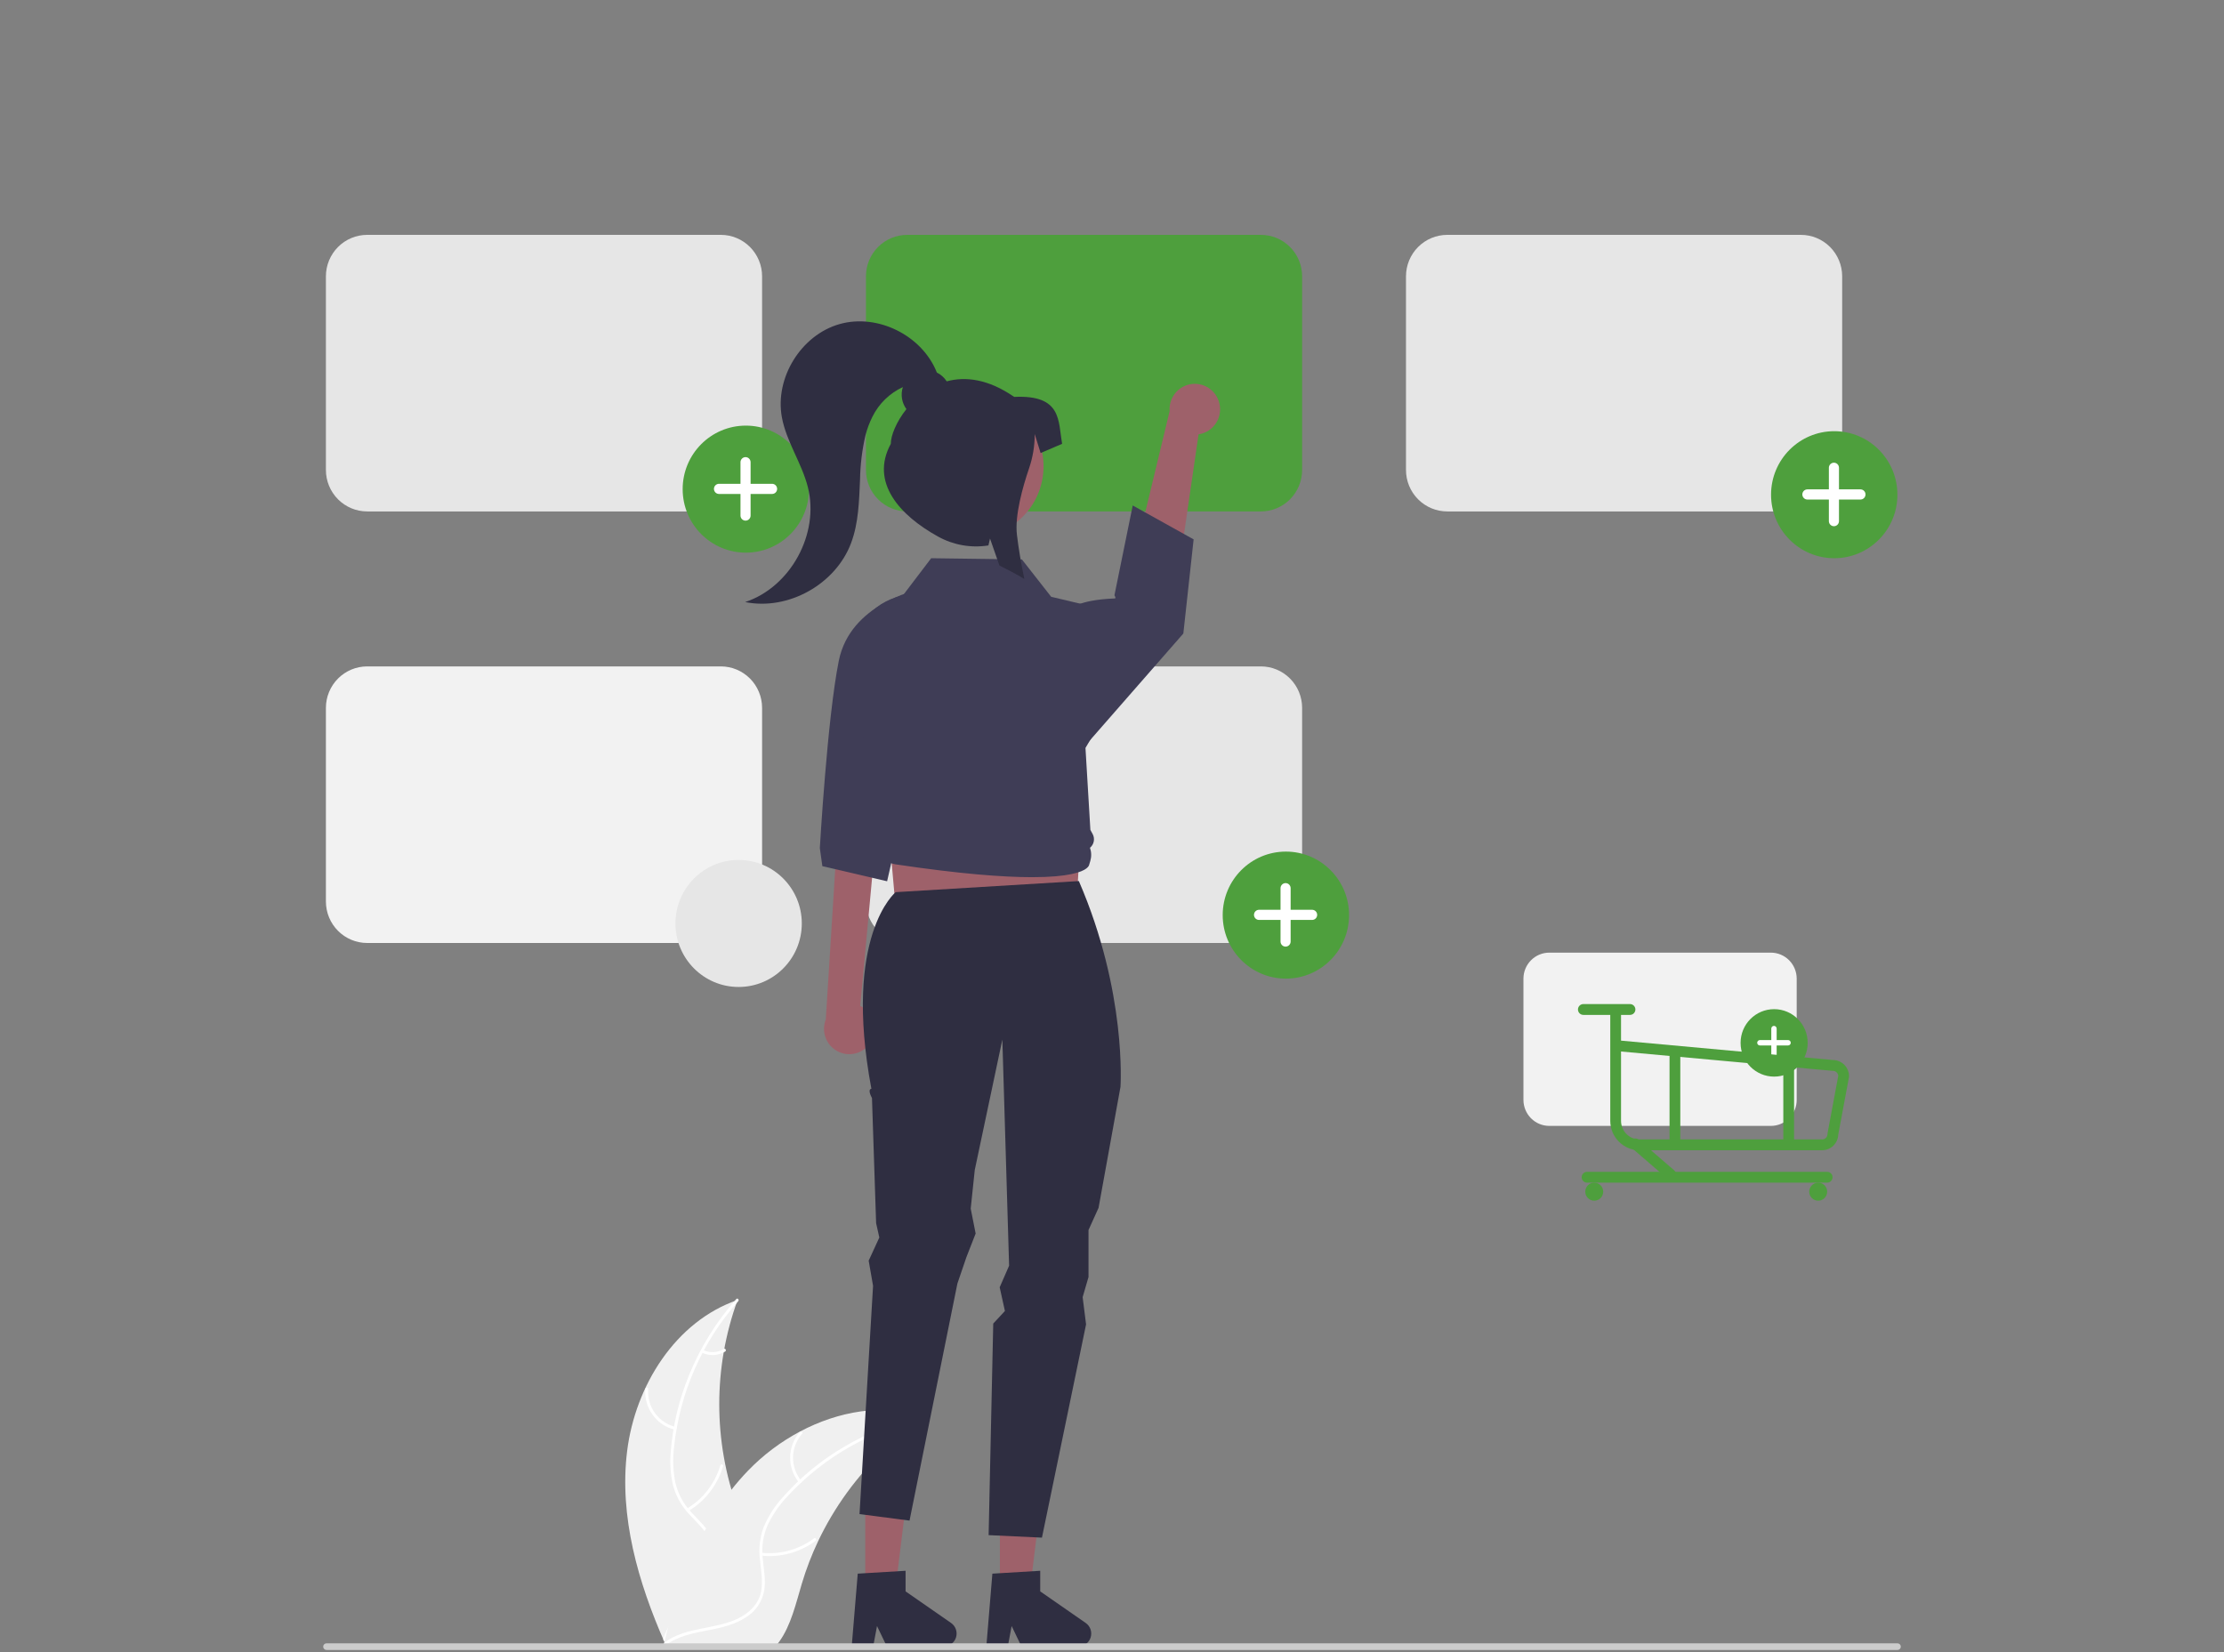 <svg width="599" height="445" viewBox="0 0 599 445" fill="none" xmlns="http://www.w3.org/2000/svg">
<rect x="0" y="0" width="599" height="445" fill="#808080" stroke="none"/>
<g clip-path="url(#clip0_720_56)">
<path d="M168.905 390.84C171.085 373.22 181.947 355.859 198.663 350.125C192.071 368.261 192.072 388.157 198.667 406.292C201.235 413.277 204.816 420.777 202.4 427.817C200.896 432.197 197.219 435.548 193.108 437.643C188.997 439.739 184.435 440.738 179.93 441.716L179.043 442.454C171.891 426.218 166.725 408.461 168.905 390.84Z" fill="#F0F0F0"/>
<path d="M198.829 350.458C189.094 361.423 183.044 375.193 181.537 389.812C181.157 392.953 181.272 396.135 181.878 399.24C182.565 402.246 184.041 405.012 186.151 407.251C188.077 409.378 190.291 411.329 191.669 413.89C192.355 415.211 192.756 416.664 192.844 418.151C192.933 419.639 192.708 421.129 192.183 422.523C190.967 426.031 188.569 428.89 186.127 431.604C183.417 434.618 180.553 437.705 179.401 441.7C179.262 442.184 178.523 441.938 178.662 441.455C180.667 434.504 187.379 430.555 190.58 424.295C192.073 421.373 192.7 417.982 191.3 414.898C190.075 412.202 187.793 410.187 185.825 408.05C183.734 405.897 182.2 403.261 181.356 400.374C180.595 397.31 180.359 394.138 180.656 390.994C181.214 383.905 182.877 376.948 185.585 370.378C188.634 362.863 192.939 355.927 198.314 349.871C198.647 349.496 199.159 350.086 198.829 350.458L198.829 350.458Z" fill="white"/>
<path d="M181.747 385.076C179.341 384.489 177.222 383.061 175.767 381.048C174.312 379.035 173.616 376.567 173.803 374.086C173.812 373.985 173.859 373.891 173.935 373.824C174.011 373.757 174.11 373.723 174.211 373.728C174.312 373.733 174.407 373.777 174.476 373.851C174.545 373.925 174.582 374.024 174.581 374.125C174.402 376.435 175.05 378.734 176.409 380.605C177.768 382.477 179.748 383.799 181.991 384.333C182.478 384.449 182.231 385.191 181.747 385.076Z" fill="white"/>
<path d="M185.033 406.301C189.378 403.693 192.585 399.535 194.015 394.656C194.156 394.172 194.895 394.418 194.754 394.901C193.256 399.976 189.91 404.296 185.383 407C184.952 407.258 184.604 406.557 185.033 406.301Z" fill="white"/>
<path d="M189.356 363.604C190.239 364.026 191.213 364.221 192.191 364.171C193.168 364.121 194.117 363.828 194.954 363.318C195.382 363.055 195.729 363.756 195.304 364.017C194.377 364.576 193.328 364.899 192.248 364.956C191.169 365.014 190.092 364.805 189.112 364.347C189.016 364.312 188.937 364.241 188.891 364.149C188.845 364.057 188.835 363.951 188.864 363.853C188.897 363.755 188.967 363.673 189.059 363.627C189.151 363.58 189.258 363.572 189.356 363.604Z" fill="white"/>
<path d="M249.615 381.597C249.352 381.769 249.089 381.94 248.826 382.119C245.306 384.446 241.98 387.057 238.88 389.925C238.637 390.143 238.393 390.368 238.157 390.593C230.762 397.584 224.723 405.895 220.346 415.103C218.608 418.769 217.149 422.562 215.984 426.45C214.374 431.82 213.053 437.771 209.867 442.163C209.54 442.625 209.184 443.066 208.802 443.484H180.006C179.941 443.451 179.875 443.424 179.809 443.391L178.66 443.444C178.706 443.239 178.758 443.028 178.804 442.823C178.831 442.704 178.863 442.586 178.89 442.467C178.909 442.387 178.929 442.308 178.942 442.235C178.949 442.209 178.955 442.183 178.962 442.163C178.975 442.09 178.995 442.024 179.008 441.958C179.297 440.776 179.595 439.594 179.902 438.411C179.902 438.405 179.902 438.405 179.908 438.398C182.158 429.367 185.466 420.636 189.763 412.388C189.894 412.144 190.026 411.893 190.17 411.649C192.16 407.998 194.443 404.516 196.996 401.239C198.401 399.45 199.894 397.732 201.471 396.094C205.553 391.87 210.271 388.317 215.451 385.566C225.779 380.084 237.736 377.984 248.774 381.332C249.056 381.419 249.333 381.504 249.615 381.597Z" fill="#F0F0F0"/>
<path d="M249.55 381.964C235.211 384.827 222.133 392.16 212.175 402.92C209.991 405.198 208.177 407.809 206.801 410.655C205.549 413.47 205.071 416.572 205.415 419.637C205.679 422.501 206.278 425.399 205.845 428.278C205.601 429.748 205.051 431.15 204.231 432.392C203.411 433.633 202.339 434.686 201.085 435.482C198.013 437.547 194.386 438.378 190.811 439.067C186.842 439.833 182.707 440.565 179.394 443.057C178.993 443.359 178.55 442.715 178.951 442.414C184.715 438.077 192.438 438.987 198.743 435.926C201.686 434.498 204.217 432.169 204.946 428.859C205.583 425.965 204.968 422.975 204.676 420.078C204.296 417.093 204.65 414.06 205.705 411.244C206.933 408.337 208.643 405.661 210.764 403.331C215.455 398.008 220.949 393.46 227.046 389.853C233.981 385.698 241.572 382.766 249.49 381.184C249.981 381.086 250.037 381.867 249.55 381.964H249.55Z" fill="white"/>
<path d="M215.179 399.266C213.61 397.341 212.773 394.918 212.816 392.43C212.86 389.942 213.782 387.551 215.418 385.683C215.75 385.306 216.348 385.808 216.016 386.185C214.489 387.921 213.63 390.149 213.594 392.466C213.558 394.783 214.347 397.037 215.819 398.82C216.138 399.208 215.496 399.651 215.179 399.266Z" fill="white"/>
<path d="M205.091 418.202C210.122 418.749 215.173 417.37 219.237 414.34C219.639 414.04 220.082 414.683 219.68 414.984C215.445 418.129 210.186 419.553 204.952 418.972C204.453 418.916 204.595 418.147 205.091 418.202Z" fill="white"/>
<path d="M234.114 386.727C234.566 387.599 235.227 388.344 236.037 388.896C236.847 389.447 237.781 389.788 238.754 389.887C239.253 389.936 239.111 390.706 238.615 390.657C237.54 390.542 236.51 390.165 235.613 389.558C234.717 388.95 233.982 388.131 233.474 387.173C233.418 387.086 233.397 386.982 233.416 386.881C233.434 386.78 233.49 386.689 233.572 386.628C233.657 386.57 233.762 386.547 233.863 386.566C233.964 386.584 234.054 386.642 234.114 386.727L234.114 386.727Z" fill="white"/>
<path d="M194.154 137.747H98.882C95.938 137.744 93.116 136.566 91.034 134.474C88.952 132.381 87.781 129.543 87.778 126.583V74.419C87.781 71.459 88.952 68.622 91.034 66.529C93.116 64.436 95.939 63.259 98.882 63.256H194.154C197.098 63.259 199.92 64.436 202.002 66.529C204.084 68.622 205.255 71.459 205.258 74.419V126.583C205.255 129.543 204.084 132.381 202.002 134.474C199.92 136.566 197.098 137.744 194.154 137.747V137.747Z" fill="#E6E6E6"/>
<path d="M339.605 137.747H244.334C241.39 137.744 238.567 136.566 236.486 134.474C234.404 132.381 233.233 129.543 233.229 126.583V74.419C233.233 71.459 234.404 68.622 236.486 66.529C238.567 64.436 241.39 63.259 244.334 63.256H339.605C342.549 63.259 345.372 64.436 347.453 66.529C349.535 68.622 350.706 71.459 350.709 74.419V126.583C350.706 129.543 349.535 132.381 347.453 134.474C345.372 136.566 342.549 137.744 339.605 137.747Z" fill="#4E9F3D"/>
<path d="M485.056 137.747H389.785C386.841 137.744 384.019 136.566 381.937 134.474C379.855 132.381 378.684 129.543 378.681 126.583V74.419C378.684 71.459 379.855 68.622 381.937 66.529C384.019 64.436 386.841 63.259 389.785 63.256H485.056C488 63.259 490.823 64.436 492.905 66.529C494.986 68.622 496.157 71.459 496.161 74.419V126.583C496.157 129.543 494.986 132.381 492.905 134.474C490.823 136.566 488 137.744 485.056 137.747Z" fill="#E6E6E6"/>
<path d="M194.154 253.976H98.882C95.938 253.972 93.116 252.795 91.034 250.702C88.952 248.609 87.781 245.772 87.778 242.812V190.648C87.781 187.688 88.952 184.851 91.034 182.758C93.116 180.665 95.939 179.488 98.882 179.485H194.154C197.098 179.488 199.92 180.665 202.002 182.758C204.084 184.85 205.255 187.688 205.258 190.648V242.812C205.255 245.772 204.084 248.609 202.002 250.702C199.92 252.795 197.098 253.972 194.154 253.976Z" fill="#F2F2F2"/>
<path d="M339.605 253.976H244.334C241.39 253.972 238.567 252.795 236.486 250.702C234.404 248.609 233.233 245.772 233.229 242.812V190.648C233.233 187.688 234.404 184.851 236.486 182.758C238.567 180.665 241.39 179.488 244.334 179.485H339.605C342.549 179.488 345.372 180.665 347.453 182.758C349.535 184.85 350.706 187.688 350.709 190.648V242.812C350.706 245.772 349.535 248.609 347.453 250.702C345.372 252.795 342.549 253.972 339.605 253.976Z" fill="#E6E6E6"/>
<path d="M346.332 263.575C355.729 263.575 363.348 255.916 363.348 246.469C363.348 237.021 355.729 229.363 346.332 229.363C336.934 229.363 329.316 237.021 329.316 246.469C329.316 255.916 336.934 263.575 346.332 263.575Z" fill="#4E9F3D"/>
<path d="M353.398 245.032H347.612V239.216C347.612 239.037 347.577 238.859 347.509 238.693C347.44 238.526 347.34 238.376 347.214 238.249C347.087 238.121 346.937 238.021 346.772 237.952C346.607 237.883 346.43 237.848 346.251 237.848V237.848C346.072 237.848 345.895 237.883 345.73 237.952C345.565 238.021 345.415 238.121 345.289 238.249C345.162 238.376 345.062 238.526 344.993 238.693C344.925 238.859 344.89 239.037 344.89 239.216V245.032H339.104C338.926 245.032 338.749 245.068 338.583 245.136C338.418 245.205 338.268 245.306 338.142 245.433C338.015 245.56 337.915 245.711 337.847 245.877C337.778 246.043 337.743 246.221 337.743 246.401V246.401C337.743 246.581 337.778 246.759 337.847 246.925C337.915 247.091 338.015 247.242 338.142 247.369C338.268 247.496 338.418 247.596 338.583 247.665C338.749 247.734 338.926 247.769 339.104 247.769H344.89V253.585C344.89 253.765 344.925 253.943 344.993 254.109C345.062 254.275 345.162 254.426 345.289 254.553C345.415 254.68 345.565 254.781 345.73 254.85C345.895 254.919 346.072 254.954 346.251 254.954V254.954C346.612 254.954 346.958 254.81 347.214 254.553C347.469 254.297 347.613 253.948 347.613 253.585V247.769H353.398C353.576 247.769 353.754 247.734 353.919 247.665C354.084 247.596 354.234 247.496 354.36 247.369C354.487 247.241 354.587 247.091 354.655 246.925C354.724 246.759 354.759 246.581 354.759 246.401V246.401C354.759 246.221 354.724 246.043 354.655 245.877C354.587 245.711 354.487 245.56 354.36 245.433C354.234 245.306 354.084 245.205 353.919 245.136C353.754 245.068 353.576 245.032 353.398 245.032V245.032L353.398 245.032Z" fill="white"/>
<path d="M494.021 150.346C503.418 150.346 511.037 142.687 511.037 133.24C511.037 123.792 503.418 116.134 494.021 116.134C484.623 116.134 477.005 123.792 477.005 133.24C477.005 142.687 484.623 150.346 494.021 150.346Z" fill="#4E9F3D"/>
<path d="M501.087 131.803H495.301V125.987C495.301 125.807 495.266 125.629 495.198 125.463C495.129 125.297 495.029 125.146 494.903 125.019C494.776 124.892 494.626 124.791 494.461 124.723C494.296 124.654 494.119 124.618 493.94 124.618V124.618C493.761 124.618 493.584 124.654 493.419 124.723C493.254 124.791 493.104 124.892 492.977 125.019C492.851 125.146 492.751 125.297 492.682 125.463C492.614 125.629 492.579 125.807 492.579 125.987V131.803H486.793C486.615 131.803 486.438 131.838 486.272 131.907C486.107 131.976 485.957 132.077 485.831 132.204C485.704 132.331 485.604 132.482 485.536 132.648C485.467 132.814 485.432 132.992 485.432 133.172V133.172C485.432 133.351 485.467 133.529 485.536 133.695C485.604 133.861 485.704 134.012 485.831 134.139C485.957 134.266 486.107 134.367 486.272 134.436C486.438 134.505 486.615 134.54 486.793 134.54H492.579V140.356C492.579 140.536 492.614 140.714 492.682 140.88C492.751 141.046 492.851 141.197 492.978 141.324C493.104 141.451 493.254 141.552 493.419 141.621C493.584 141.689 493.761 141.725 493.94 141.725V141.725C494.301 141.725 494.647 141.581 494.903 141.324C495.158 141.067 495.301 140.719 495.301 140.356V134.54H501.087C501.265 134.54 501.442 134.505 501.608 134.436C501.773 134.367 501.923 134.266 502.049 134.139C502.176 134.012 502.276 133.861 502.344 133.695C502.413 133.529 502.448 133.351 502.448 133.172V133.172C502.448 132.992 502.413 132.814 502.344 132.648C502.276 132.482 502.176 132.331 502.049 132.204C501.923 132.077 501.773 131.976 501.608 131.907C501.442 131.838 501.265 131.803 501.087 131.803V131.803L501.087 131.803Z" fill="white"/>
<path d="M200.88 148.846C210.278 148.846 217.896 141.187 217.896 131.74C217.896 122.292 210.278 114.634 200.88 114.634C191.483 114.634 183.865 122.292 183.865 131.74C183.865 141.187 191.483 148.846 200.88 148.846Z" fill="#4E9F3D"/>
<path d="M207.946 130.303H202.161V124.487C202.161 124.308 202.126 124.13 202.057 123.964C201.989 123.797 201.889 123.647 201.762 123.52C201.636 123.392 201.486 123.292 201.321 123.223C201.156 123.154 200.979 123.119 200.8 123.119V123.119C200.621 123.119 200.444 123.154 200.279 123.223C200.114 123.292 199.964 123.392 199.837 123.52C199.711 123.647 199.61 123.797 199.542 123.964C199.474 124.13 199.438 124.308 199.438 124.487V124.487V130.303H193.653C193.474 130.303 193.297 130.339 193.132 130.407C192.967 130.476 192.817 130.577 192.69 130.704C192.564 130.831 192.464 130.982 192.395 131.148C192.327 131.314 192.292 131.492 192.292 131.672V131.672C192.292 132.035 192.435 132.383 192.69 132.64C192.946 132.896 193.292 133.04 193.653 133.04H199.438V138.856C199.438 139.036 199.474 139.214 199.542 139.38C199.61 139.546 199.711 139.697 199.837 139.824C199.964 139.951 200.114 140.052 200.279 140.121C200.444 140.19 200.621 140.225 200.8 140.225V140.225C200.979 140.225 201.156 140.19 201.321 140.121C201.486 140.052 201.636 139.951 201.762 139.824C201.889 139.697 201.989 139.546 202.057 139.38C202.126 139.214 202.161 139.036 202.161 138.856V133.04H207.946C208.125 133.04 208.302 133.005 208.467 132.936C208.633 132.867 208.783 132.767 208.909 132.64C209.035 132.512 209.136 132.362 209.204 132.196C209.273 132.029 209.308 131.852 209.308 131.672V131.672C209.308 131.309 209.164 130.961 208.909 130.704C208.654 130.447 208.307 130.303 207.946 130.303V130.303V130.303Z" fill="white"/>
<path d="M328.274 108.109C328.584 109.053 328.685 110.054 328.569 111.042C328.453 112.029 328.123 112.979 327.603 113.824C327.082 114.669 326.383 115.39 325.556 115.934C324.728 116.479 323.792 116.834 322.813 116.976L314.945 170.967L302.039 164.629L315.02 110.737C314.893 109.068 315.379 107.41 316.386 106.077C317.394 104.744 318.853 103.829 320.486 103.505C322.12 103.181 323.815 103.471 325.25 104.319C326.686 105.168 327.761 106.516 328.274 108.109L328.274 108.109Z" fill="#9E616A"/>
<path d="M234.3 281.027C234.874 280.218 235.266 279.292 235.446 278.314C235.626 277.337 235.59 276.331 235.342 275.369C235.093 274.406 234.638 273.51 234.008 272.744C233.378 271.978 232.589 271.359 231.695 270.933L237.003 213.504L225.886 219.233L222.414 274.573C221.801 276.129 221.777 277.858 222.347 279.431C222.916 281.004 224.04 282.312 225.505 283.107C226.97 283.903 228.675 284.131 230.296 283.747C231.917 283.364 233.341 282.396 234.3 281.027H234.3Z" fill="#9E616A"/>
<path d="M241.895 251.981L289.604 250.136L292.356 200.33H237.308L241.895 251.981Z" fill="#9E616A"/>
<path d="M233.041 427.877L241.193 427.876L245.071 396.264H233.039L233.041 427.877Z" fill="#9E616A"/>
<path d="M231.018 423.834L243.906 423.061V428.611L256.158 437.118C256.764 437.538 257.219 438.142 257.459 438.841C257.699 439.54 257.71 440.298 257.492 441.004C257.273 441.709 256.835 442.326 256.243 442.765C255.65 443.203 254.934 443.439 254.199 443.439H238.855L236.211 437.948L235.178 443.439H229.393L231.018 423.834Z" fill="#2F2E41"/>
<path d="M269.302 427.877L277.455 427.876L281.333 396.264H269.301L269.302 427.877Z" fill="#9E616A"/>
<path d="M241.233 240.289C241.233 240.289 226.959 251.874 234.697 293.25C233.519 293.392 234.853 295.727 234.853 295.727L235.969 329.44L236.832 333.304L233.964 339.539L235.146 346.313L231.5 407.796L244.969 409.547L257.859 345.701L260.313 338.523L262.775 332.231L261.447 325.521L262.537 315.107L269.967 279.992L271.786 340.894L269.248 346.709L270.66 353.091L267.513 356.479L266.27 413.461L280.632 414.136L292.515 356.695L291.593 349.364L293.174 343.944V331.284L295.882 325.31L301.785 292.73C301.785 292.73 303.566 267.266 290.573 237.301L241.233 240.289Z" fill="#2F2E41"/>
<path d="M247.051 158.936C247.051 158.936 229.021 162.52 225.914 177.978C222.808 193.436 220.809 228.416 220.809 228.416L221.489 233.287L238.93 237.353L250.062 188.34L247.051 158.936Z" fill="#3F3D56"/>
<path d="M288.198 164.153C288.198 164.153 290.025 161.579 300.26 161.181C300.681 161.165 300.159 160.325 300.159 160.325L305.081 136.14L321.484 145.269L318.715 170.625L291.762 201.444L288.198 164.153Z" fill="#3F3D56"/>
<path d="M277.973 236.253C270.251 236.254 258.627 235.397 241.129 232.785C240.002 232.615 238.958 232.086 238.151 231.277C237.344 230.467 236.816 229.42 236.643 228.287C236.072 227.681 235.7 226.912 235.578 226.085C235.457 225.259 235.591 224.415 235.963 223.668L235.98 223.636L235.583 223.166C234.97 222.442 234.61 221.536 234.558 220.586C234.505 219.636 234.764 218.696 235.295 217.908L229.875 178.934C229.325 175.064 230.167 171.124 232.249 167.822C234.331 164.52 237.517 162.073 241.234 160.922L243.234 160.295L250.8 150.347L250.949 150.349L275.236 150.674L283.118 160.736L295.858 163.756L295.891 163.951L298.85 181.133C300.388 190.07 296.86 193.586 292.356 201.444L293.678 223.516L294.278 224.612C294.61 225.218 294.722 225.922 294.593 226.602C294.464 227.283 294.102 227.896 293.571 228.337C293.973 229.491 294 230.744 293.649 231.915L293.337 232.951C293.338 232.98 293.255 233.401 292.582 233.915C291.369 234.841 287.887 236.253 277.973 236.253Z" fill="#3F3D56"/>
<path d="M267.28 423.834L280.167 423.061V428.611L292.42 437.118C293.025 437.538 293.481 438.142 293.721 438.841C293.961 439.54 293.972 440.298 293.753 441.004C293.534 441.709 293.097 442.326 292.504 442.765C291.912 443.203 291.196 443.439 290.46 443.439H275.117L272.472 437.948L271.44 443.439H265.655L267.28 423.834Z" fill="#2F2E41"/>
<path d="M280.815 128.669C282.5 118.234 275.451 108.402 265.071 106.708C254.691 105.015 244.911 112.102 243.226 122.537C241.542 132.972 248.591 142.804 258.971 144.497C269.351 146.19 279.131 139.104 280.815 128.669Z" fill="#9E616A"/>
<path d="M273.155 106.899C266.176 102.074 260.03 101.339 254.982 102.707C254.328 101.69 253.41 100.871 252.328 100.338C248.391 90.365 236.409 84.375 226.126 87.287C215.777 90.217 208.637 101.742 210.584 112.372C211.791 118.961 215.916 124.666 217.575 131.155C220.786 143.717 212.952 158.105 200.696 162.155C212.3 164.497 225.074 157.371 229.237 146.232C231.259 140.822 231.381 134.915 231.638 129.141C231.705 125.156 232.191 121.189 233.087 117.306C233.531 115.564 234.159 113.875 234.96 112.267C236.705 108.732 239.603 105.906 243.17 104.26C242.85 105.253 242.77 106.309 242.937 107.339C243.103 108.369 243.511 109.345 244.126 110.186C241.404 113.613 239.923 117.32 239.923 119.539C234.27 129.927 242.354 138.849 252.687 144.533C256.808 146.811 261.567 147.645 266.212 146.903L266.645 145.048L267.23 146.719L269.186 152.321C271.441 153.418 273.677 154.621 275.893 155.929C275.051 151.953 274.37 147.985 273.901 144.106C273.252 138.825 275.515 130.964 277.147 126.183C278.159 123.237 278.678 120.142 278.684 117.025V116.889L280.273 122.02L286.058 119.539C284.981 113.333 286.058 106.288 273.155 106.899Z" fill="#2F2E41"/>
<path d="M511.074 444.389H87.927C87.692 444.388 87.467 444.293 87.302 444.126C87.136 443.959 87.043 443.732 87.043 443.496C87.043 443.26 87.136 443.034 87.302 442.866C87.467 442.699 87.692 442.604 87.927 442.603H511.074C511.308 442.604 511.533 442.699 511.699 442.866C511.864 443.034 511.957 443.26 511.957 443.496C511.957 443.732 511.864 443.959 511.699 444.126C511.533 444.293 511.308 444.388 511.074 444.389V444.389Z" fill="#CCCCCC"/>
<path d="M198.935 265.823C208.333 265.823 215.951 258.164 215.951 248.717C215.951 239.269 208.333 231.611 198.935 231.611C189.538 231.611 181.92 239.269 181.92 248.717C181.92 258.164 189.538 265.823 198.935 265.823Z" fill="#E6E6E6"/>
<path d="M476.956 303.241H417.274C415.43 303.239 413.661 302.501 412.357 301.19C411.053 299.879 410.32 298.102 410.318 296.248V263.569C410.32 261.715 411.053 259.938 412.357 258.627C413.662 257.316 415.43 256.578 417.274 256.576H476.956C478.8 256.578 480.568 257.316 481.872 258.627C483.176 259.938 483.91 261.715 483.912 263.569V296.248C483.91 298.102 483.177 299.879 481.872 301.19C480.568 302.501 478.8 303.239 476.956 303.241V303.241Z" fill="#F2F2F2"/>
<path d="M477.835 289.967C482.826 289.967 486.871 285.9 486.871 280.883C486.871 275.866 482.826 271.799 477.835 271.799C472.845 271.799 468.799 275.866 468.799 280.883C468.799 285.9 472.845 289.967 477.835 289.967Z" fill="#4E9F3D"/>
<path d="M481.587 280.12H478.515V277.031C478.515 276.936 478.496 276.842 478.46 276.753C478.424 276.665 478.37 276.585 478.303 276.518C478.236 276.45 478.157 276.397 478.069 276.36C477.981 276.323 477.887 276.305 477.792 276.305C477.6 276.305 477.417 276.381 477.281 276.518C477.145 276.654 477.069 276.839 477.069 277.031V280.12H473.997C473.805 280.12 473.621 280.197 473.486 280.333C473.35 280.469 473.274 280.654 473.274 280.847V280.847C473.274 280.942 473.293 281.037 473.329 281.125C473.365 281.213 473.419 281.293 473.486 281.361C473.553 281.428 473.633 281.482 473.72 281.518C473.808 281.555 473.902 281.574 473.997 281.574H477.069V284.662C477.069 284.758 477.088 284.852 477.124 284.94C477.161 285.029 477.214 285.109 477.281 285.176C477.348 285.244 477.428 285.297 477.516 285.334C477.603 285.37 477.697 285.389 477.792 285.389V285.389C477.984 285.389 478.168 285.313 478.303 285.176C478.439 285.04 478.515 284.855 478.515 284.662V281.574H481.587C481.779 281.574 481.963 281.497 482.099 281.361C482.234 281.225 482.31 281.04 482.31 280.847V280.847C482.31 280.751 482.292 280.657 482.255 280.569C482.219 280.481 482.166 280.4 482.099 280.333C482.032 280.266 481.952 280.212 481.864 280.175C481.776 280.139 481.682 280.12 481.587 280.12L481.587 280.12Z" fill="white"/>
<path d="M490.757 309.802H441.574C439.487 309.8 437.485 308.965 436.009 307.481C434.533 305.997 433.703 303.986 433.7 301.887V272.372C433.701 271.986 433.854 271.616 434.126 271.343C434.398 271.071 434.767 270.917 435.151 270.917C435.535 270.917 435.904 271.071 436.175 271.343C436.447 271.616 436.601 271.986 436.602 272.372V280.277L493.731 285.498C494.872 285.518 495.96 285.988 496.76 286.806C497.56 287.624 498.009 288.725 498.01 289.872C498.01 289.962 498.002 290.052 497.986 290.141L495.107 305.576C495.067 306.71 494.592 307.784 493.78 308.572C492.969 309.36 491.886 309.801 490.757 309.802V309.802ZM436.602 283.205V301.887C436.603 303.212 437.128 304.483 438.06 305.42C438.992 306.357 440.256 306.884 441.574 306.886H490.758C491.142 306.885 491.511 306.731 491.783 306.458C492.055 306.185 492.208 305.814 492.208 305.427C492.208 305.337 492.216 305.247 492.233 305.159L495.105 289.76C495.076 289.394 494.912 289.052 494.644 288.802C494.376 288.553 494.024 288.414 493.659 288.414C493.615 288.414 493.571 288.412 493.527 288.408L436.602 283.205Z" fill="#4E9F3D"/>
<path d="M429.385 323.387C430.72 323.387 431.802 322.299 431.802 320.957C431.802 319.614 430.72 318.526 429.385 318.526C428.049 318.526 426.967 319.614 426.967 320.957C426.967 322.299 428.049 323.387 429.385 323.387Z" fill="#4E9F3D"/>
<path d="M489.703 323.387C491.038 323.387 492.121 322.299 492.121 320.957C492.121 319.614 491.038 318.526 489.703 318.526C488.368 318.526 487.286 319.614 487.286 320.957C487.286 322.299 488.368 323.387 489.703 323.387Z" fill="#4E9F3D"/>
<path d="M492.121 318.526H427.451C427.066 318.526 426.697 318.372 426.425 318.099C426.153 317.825 426 317.454 426 317.068C426 316.681 426.153 316.31 426.425 316.037C426.697 315.763 427.066 315.609 427.451 315.609H492.121C492.506 315.609 492.875 315.763 493.147 316.037C493.419 316.31 493.571 316.681 493.571 317.068C493.571 317.454 493.419 317.825 493.147 318.099C492.875 318.372 492.506 318.526 492.121 318.526V318.526Z" fill="#4E9F3D"/>
<path d="M439.019 273.344H426.447C426.063 273.343 425.695 273.189 425.424 272.916C425.152 272.643 425 272.272 425 271.886C425 271.5 425.152 271.129 425.424 270.856C425.695 270.583 426.063 270.429 426.447 270.428H439.019C439.403 270.429 439.772 270.583 440.043 270.856C440.314 271.129 440.467 271.5 440.467 271.886C440.467 272.272 440.314 272.643 440.043 272.916C439.772 273.189 439.403 273.343 439.019 273.344V273.344Z" fill="#4E9F3D"/>
<path d="M449.985 317.784C449.638 317.784 449.303 317.659 449.04 317.431L439.505 309.194C439.36 309.07 439.241 308.917 439.155 308.746C439.068 308.575 439.017 308.389 439.002 308.198C438.987 308.007 439.01 307.814 439.07 307.632C439.129 307.45 439.224 307.281 439.348 307.136C439.472 306.99 439.624 306.871 439.794 306.785C439.964 306.698 440.15 306.646 440.34 306.632C440.53 306.618 440.722 306.641 440.903 306.701C441.084 306.761 441.252 306.857 441.396 306.982L450.931 315.219C451.155 315.413 451.316 315.672 451.39 315.96C451.464 316.249 451.448 316.553 451.345 316.832C451.242 317.112 451.057 317.353 450.813 317.523C450.57 317.693 450.281 317.784 449.985 317.784V317.784Z" fill="#4E9F3D"/>
<path d="M451.114 308.906C450.923 308.906 450.735 308.869 450.559 308.795C450.383 308.722 450.223 308.615 450.088 308.479C449.953 308.344 449.847 308.183 449.774 308.006C449.701 307.829 449.663 307.64 449.663 307.448V284.039C449.663 283.652 449.816 283.281 450.088 283.008C450.36 282.734 450.729 282.581 451.114 282.581C451.499 282.581 451.868 282.734 452.14 283.008C452.412 283.281 452.564 283.652 452.564 284.039V307.448C452.564 307.64 452.527 307.829 452.454 308.006C452.381 308.183 452.274 308.344 452.14 308.479C452.005 308.615 451.845 308.722 451.669 308.795C451.493 308.869 451.304 308.906 451.114 308.906H451.114Z" fill="#4E9F3D"/>
<path d="M481.757 308.906C481.566 308.906 481.378 308.869 481.202 308.796C481.026 308.722 480.866 308.615 480.731 308.479C480.596 308.344 480.489 308.183 480.416 308.006C480.344 307.829 480.306 307.64 480.306 307.448V285.983C480.307 285.597 480.46 285.227 480.732 284.954C481.004 284.682 481.372 284.528 481.757 284.528C482.141 284.528 482.509 284.682 482.781 284.954C483.053 285.227 483.206 285.597 483.207 285.983V307.448C483.207 307.64 483.17 307.829 483.097 308.006C483.024 308.183 482.917 308.344 482.782 308.479C482.648 308.615 482.488 308.722 482.312 308.795C482.136 308.869 481.947 308.906 481.757 308.906H481.757Z" fill="#4E9F3D"/>
</g>
<defs>
<clipPath id="clip0_720_56">
<rect width="599" height="443.45" fill="white" transform="translate(0 0.939)"/>
</clipPath>
</defs>
</svg>
